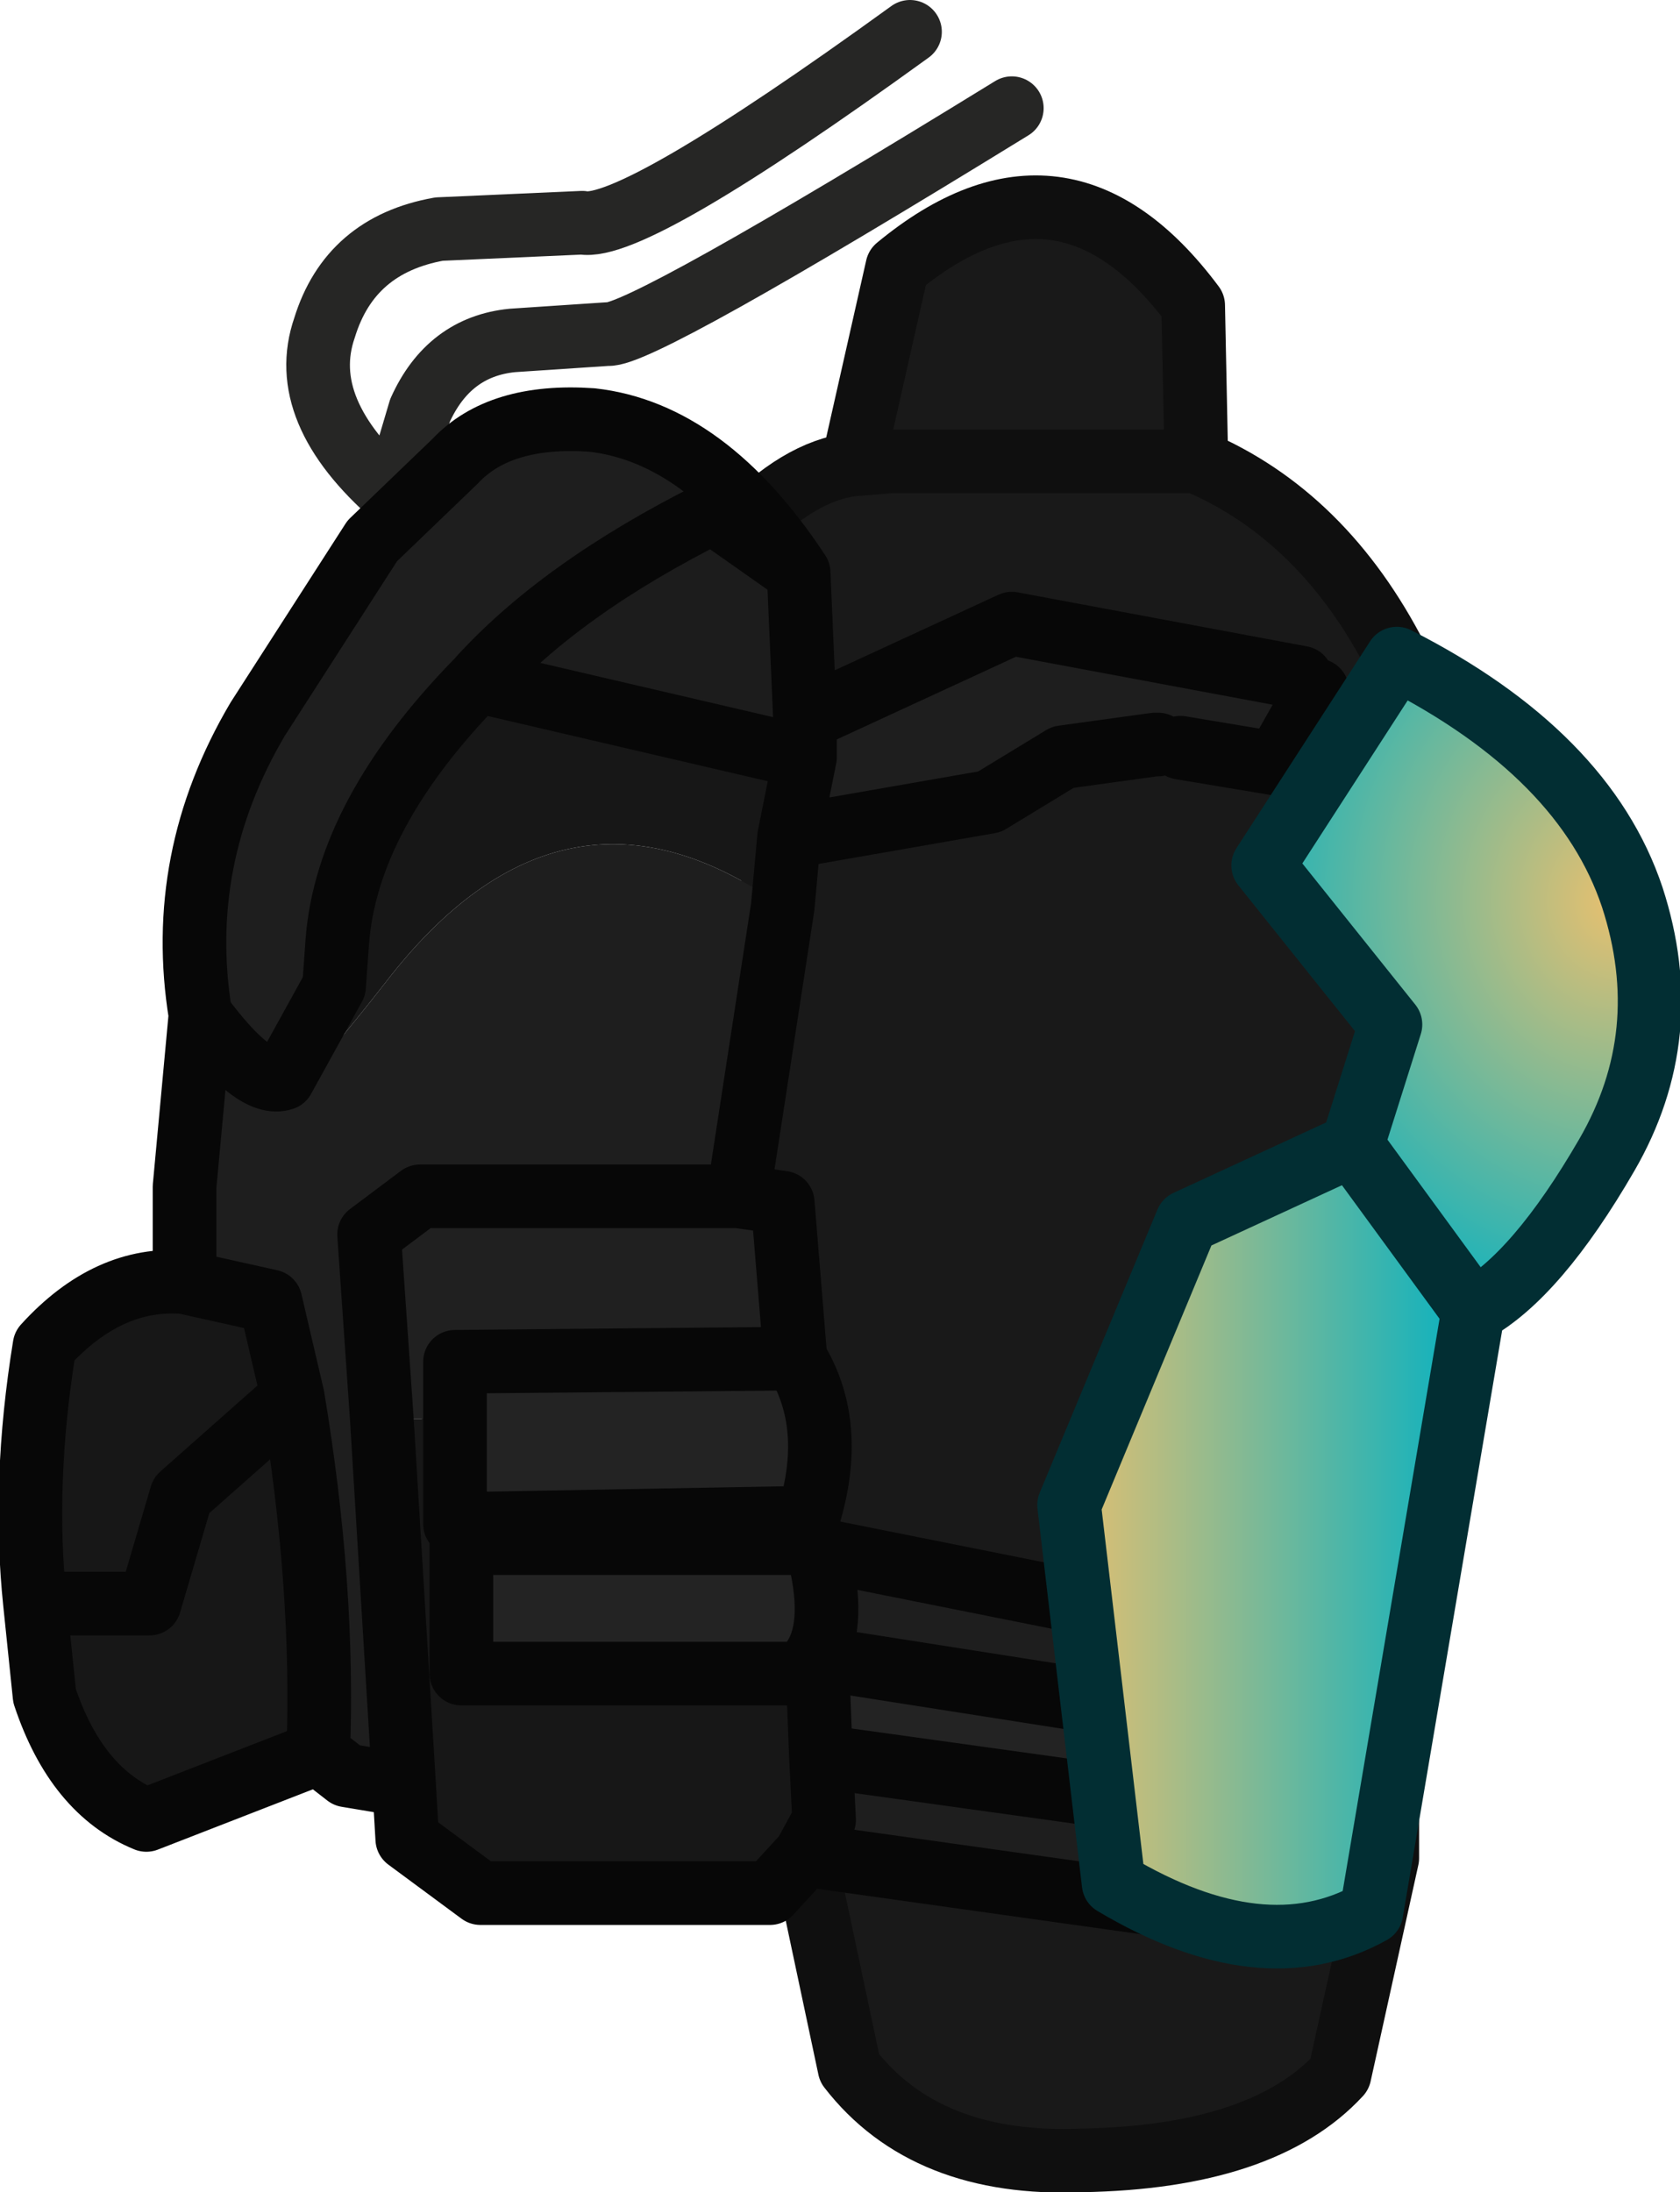 <?xml version="1.0" encoding="UTF-8" standalone="no"?>
<svg xmlns:ffdec="https://www.free-decompiler.com/flash" xmlns:xlink="http://www.w3.org/1999/xlink" ffdec:objectType="shape" height="34.45px" width="26.4px" xmlns="http://www.w3.org/2000/svg">
  <g transform="matrix(1.0, 0.0, 0.0, 1.0, 15.3, 35.4)">
    <path d="M-1.9 -28.1 L-1.2 -31.2 Q1.4 -33.35 3.45 -30.6 L3.5 -28.15 -1.3 -28.15 -1.9 -28.1 -1.3 -28.15 3.5 -28.15 Q5.5 -27.3 6.65 -25.05 L4.55 -21.8 6.55 -19.3 5.95 -17.45 3.35 -16.25 3.35 -13.7 4.45 -12.15 5.75 -9.8 6.5 -9.8 6.5 -6.2 5.75 -2.8 Q4.55 -1.5 1.7 -1.45 -0.75 -1.35 -1.95 -2.9 L-2.65 -6.2 -2.65 -7.4 -0.85 -7.4 -0.85 -10.1 Q-3.4 -9.2 -3.1 -11.85 L-3.05 -14.55 -3.25 -15.55 -3.35 -16.05 Q-6.85 -17.05 -3.65 -18.5 L-3.65 -27.05 Q-2.75 -28.0 -1.9 -28.1 M6.5 -6.2 L-2.65 -6.2 6.5 -6.2" fill="#191919" fill-rule="evenodd" stroke="none"/>
    <path d="M6.65 -25.05 Q9.6 -23.55 10.35 -21.35 11.05 -19.15 9.95 -17.25 8.85 -15.35 7.85 -14.8 L5.95 -17.45 6.55 -19.3 4.55 -21.8 6.65 -25.05" fill="url(#gradient0)" fill-rule="evenodd" stroke="none"/>
    <path d="M-3.05 -14.55 L-3.7 -14.55 -5.8 -15.65 -6.6 -16.45 -6.45 -17.35 -5.45 -16.4 -3.65 -15.55 -3.25 -15.55 -3.05 -14.55" fill="url(#gradient1)" fill-rule="evenodd" stroke="none"/>
    <path d="M-2.65 -7.4 L-4.45 -9.7 -4.45 -11.2 -4.45 -11.85 -3.1 -11.85 Q-3.4 -9.2 -0.85 -10.1 L-0.85 -7.4 -2.65 -7.4" fill="url(#gradient2)" fill-rule="evenodd" stroke="none"/>
    <path d="M3.5 -28.15 L3.45 -30.6 Q1.4 -33.35 -1.2 -31.2 L-1.9 -28.1 -1.3 -28.15 3.5 -28.15 Q5.5 -27.3 6.65 -25.05 M6.5 -9.8 L6.5 -6.2 5.75 -2.8 Q4.55 -1.5 1.7 -1.45 -0.75 -1.35 -1.95 -2.9 L-2.65 -6.2 -2.65 -7.4 M-3.65 -27.05 Q-2.75 -28.0 -1.9 -28.1 M-2.65 -6.2 L6.5 -6.2" fill="none" stroke="#0f0f0f" stroke-linecap="round" stroke-linejoin="round" stroke-width="1.0"/>
    <path d="M-4.45 -11.2 L-7.05 -11.05 Q-8.4 -9.45 -9.05 -10.4 -10.05 -11.75 -9.3 -13.3 L-9.05 -13.9 Q-8.55 -14.75 -9.25 -18.35 M0.6 -33.7 Q-5.25 -30.1 -5.75 -30.15 L-7.25 -30.05 Q-8.25 -29.95 -8.7 -28.95 L-9.1 -27.6 Q-10.65 -28.95 -10.2 -30.25 -9.8 -31.55 -8.4 -31.8 L-6.15 -31.9 Q-5.35 -31.75 -1.0 -34.9 M-7.05 -11.05 Q-7.4 -11.2 -7.6 -11.5 -8.6 -12.85 -7.85 -14.45 L-7.6 -15.05 Q-7.1 -15.9 -7.65 -17.75 M-5.7 -13.05 L-7.05 -11.05" fill="none" stroke="#080807" stroke-linecap="round" stroke-linejoin="round" stroke-opacity="0.878" stroke-width="1.0"/>
    <path d="M-2.65 -7.4 L-4.45 -9.7 -4.45 -11.2 -4.45 -11.85 M-2.65 -7.4 L-0.85 -7.4 -0.85 -10.1 Q-3.4 -9.2 -3.1 -11.85" fill="none" stroke="#474747" stroke-linecap="round" stroke-linejoin="round" stroke-width="1.0"/>
    <path d="M5.15 -24.75 L5.4 -24.55 4.75 -23.4 3.25 -23.65 2.9 -23.7 2.85 -23.7 1.4 -23.5 0.25 -22.8 -2.9 -22.25 -2.65 -23.5 -2.65 -24.1 0.6 -25.6 5.15 -24.75 M5.15 -6.75 L4.4 -5.8 3.05 -5.45 -2.65 -6.25 -2.35 -6.8 -2.4 -7.8 5.15 -6.75 M-8.95 -7.35 L-9.85 -7.5 -10.3 -7.85 Q-10.2 -10.45 -10.7 -13.45 L-11.05 -14.95 -12.4 -15.25 -12.4 -16.75 -12.15 -19.45 Q-12.55 -21.9 -11.25 -24.1 L-9.45 -26.9 -8.15 -28.15 Q-7.45 -28.9 -6.0 -28.8 -4.2 -28.6 -2.75 -26.4 L-4.1 -27.35 Q-6.5 -26.15 -7.8 -24.7 -9.85 -22.6 -10.0 -20.6 L-10.05 -19.9 -10.85 -18.45 Q-11.25 -17.4 -9.25 -19.95 -6.45 -23.6 -3.0 -21.15 L-3.7 -16.6 -8.7 -16.6 -9.5 -16.0 -9.3 -13.1 -8.95 -7.35 M-2.45 -11.05 L4.3 -9.7 5.15 -8.15 -2.5 -9.35 Q-2.15 -9.9 -2.45 -11.05 M-10.85 -18.45 Q-11.3 -18.3 -12.15 -19.45 -11.3 -18.3 -10.85 -18.45" fill="#1e1e1e" fill-rule="evenodd" stroke="none"/>
    <path d="M5.15 -8.15 L5.15 -6.75 -2.4 -7.8 -2.45 -9.1 -2.5 -9.35 -2.45 -9.1 -8.05 -9.1 -8.05 -11.15 -2.65 -11.15 -2.45 -11.05 Q-2.15 -9.9 -2.5 -9.35 L5.15 -8.15 M-2.8 -14.05 Q-2.15 -13.0 -2.6 -11.55 L-8.15 -11.45 -8.15 -13.1 -8.15 -14.0 -2.8 -14.05" fill="#232323" fill-rule="evenodd" stroke="none"/>
    <path d="M-2.65 -24.1 L-2.65 -23.5 -7.8 -24.7 Q-6.5 -26.15 -4.1 -27.35 L-2.75 -26.4 -2.65 -24.1" fill="#1c1c1c" fill-rule="evenodd" stroke="none"/>
    <path d="M-2.65 -23.5 L-2.9 -22.25 -3.0 -21.15 Q-6.45 -23.6 -9.25 -19.95 -11.25 -17.4 -10.85 -18.45 L-10.05 -19.9 -10.0 -20.6 Q-9.85 -22.6 -7.8 -24.7 L-2.65 -23.5 M-2.65 -6.25 L-3.2 -5.65 -7.75 -5.65 -8.9 -6.5 -8.95 -7.35 -9.3 -13.1 -8.15 -13.1 -8.15 -11.45 -2.6 -11.55 -2.65 -11.15 -8.05 -11.15 -8.05 -9.1 -2.45 -9.1 -2.4 -7.8 -2.35 -6.8 -2.65 -6.25 M-10.3 -7.85 L-13.0 -6.8 Q-14.1 -7.25 -14.6 -8.75 L-14.75 -10.2 Q-14.95 -12.1 -14.6 -14.25 -13.6 -15.35 -12.4 -15.25 L-11.05 -14.95 -10.7 -13.45 -12.45 -11.9 -12.95 -10.2 -14.75 -10.2 -12.95 -10.2 -12.45 -11.9 -10.7 -13.45 Q-10.2 -10.45 -10.3 -7.85" fill="#171717" fill-rule="evenodd" stroke="none"/>
    <path d="M-3.7 -16.6 L-3.0 -16.5 -2.8 -14.05 -8.15 -14.0 -8.15 -13.1 -9.3 -13.1 -9.5 -16.0 -8.7 -16.6 -3.7 -16.6 M-2.65 -11.15 L-2.5 -11.15 -2.45 -11.05 -2.65 -11.15" fill="#202020" fill-rule="evenodd" stroke="none"/>
    <path d="M5.15 -24.75 L0.6 -25.6 -2.65 -24.1 -2.65 -23.5 -2.9 -22.25 0.25 -22.8 1.4 -23.5 2.85 -23.7 2.9 -23.7 M3.25 -23.65 L4.75 -23.4 5.4 -24.55 M5.15 -6.75 L4.4 -5.8 3.05 -5.45 -2.65 -6.25 -3.2 -5.65 -7.75 -5.65 -8.9 -6.5 -8.95 -7.35 -9.85 -7.5 -10.3 -7.85 -13.0 -6.8 Q-14.1 -7.25 -14.6 -8.75 L-14.75 -10.2 Q-14.95 -12.1 -14.6 -14.25 -13.6 -15.35 -12.4 -15.25 L-12.4 -16.75 -12.15 -19.45 Q-12.55 -21.9 -11.25 -24.1 L-9.45 -26.9 -8.15 -28.15 Q-7.45 -28.9 -6.0 -28.8 -4.2 -28.6 -2.75 -26.4 L-2.65 -24.1 M5.15 -8.15 L5.15 -6.75 -2.4 -7.8 -2.35 -6.8 -2.65 -6.25 M-2.45 -11.05 L4.3 -9.7 5.15 -8.15 -2.5 -9.35 -2.45 -9.1 -2.4 -7.8 M-7.8 -24.7 Q-6.5 -26.15 -4.1 -27.35 L-2.75 -26.4 M-2.9 -22.25 L-3.0 -21.15 -3.7 -16.6 -3.0 -16.5 -2.8 -14.05 Q-2.15 -13.0 -2.6 -11.55 L-2.65 -11.15 -2.5 -11.15 -2.45 -11.05 -2.65 -11.15 -8.05 -11.15 -8.05 -9.1 -2.45 -9.1 M-10.85 -18.45 L-10.05 -19.9 -10.0 -20.6 Q-9.85 -22.6 -7.8 -24.7 L-2.65 -23.5 M-3.7 -16.6 L-8.7 -16.6 -9.5 -16.0 -9.3 -13.1 -8.95 -7.35 M-8.15 -13.1 L-8.15 -14.0 -2.8 -14.05 M-12.15 -19.45 Q-11.3 -18.3 -10.85 -18.45 M-10.7 -13.45 L-11.05 -14.95 -12.4 -15.25 M-14.75 -10.2 L-12.95 -10.2 -12.45 -11.9 -10.7 -13.45 Q-10.2 -10.45 -10.3 -7.85 M-2.5 -9.35 Q-2.15 -9.9 -2.45 -11.05 M-2.6 -11.55 L-8.15 -11.45 -8.15 -13.1" fill="none" stroke="#070707" stroke-linecap="round" stroke-linejoin="round" stroke-width="1.0"/>
    <path d="M5.95 -17.4 L7.85 -14.8 6.25 -5.35 Q4.55 -4.4 2.2 -5.8 L1.5 -11.75 3.35 -16.2 5.95 -17.4" fill="url(#gradient3)" fill-rule="evenodd" stroke="none"/>
    <path d="M7.85 -14.8 Q8.85 -15.35 9.95 -17.25 11.05 -19.15 10.35 -21.3 9.6 -23.55 6.65 -25.05 L4.55 -21.8 6.55 -19.3 5.95 -17.4 7.85 -14.8 6.25 -5.35 Q4.55 -4.4 2.2 -5.8 L1.5 -11.75 3.35 -16.2 5.95 -17.4" fill="none" stroke="#022e33" stroke-linecap="round" stroke-linejoin="round" stroke-width="1.0"/>
  </g>
  <defs>
    <radialGradient cx="0" cy="0" gradientTransform="matrix(0.008, 0.0, 0.0, 0.009, 10.1, -21.25)" gradientUnits="userSpaceOnUse" id="gradient0" r="819.2" spreadMethod="pad">
      <stop offset="0.0" stop-color="#e8c06f"/>
      <stop offset="1.0" stop-color="#02b1c3"/>
      <stop offset="1.0" stop-color="#2c1b38"/>
    </radialGradient>
    <radialGradient cx="0" cy="0" gradientTransform="matrix(0.007, 0.0, 0.0, 0.008, -4.85, -14.45)" gradientUnits="userSpaceOnUse" id="gradient1" r="819.2" spreadMethod="pad">
      <stop offset="0.0" stop-color="#cccccc"/>
      <stop offset="1.0" stop-color="#3c3c3c"/>
      <stop offset="1.0" stop-color="#666666"/>
      <stop offset="1.0" stop-color="#666666"/>
    </radialGradient>
    <radialGradient cx="0" cy="0" gradientTransform="matrix(0.005, 0.0, 0.0, 0.006, -4.65, -9.85)" gradientUnits="userSpaceOnUse" id="gradient2" r="819.2" spreadMethod="pad">
      <stop offset="0.0" stop-color="#cccccc"/>
      <stop offset="1.0" stop-color="#3c3c3c"/>
      <stop offset="1.0" stop-color="#666666"/>
      <stop offset="1.0" stop-color="#666666"/>
    </radialGradient>
    <linearGradient gradientTransform="matrix(0.004, 0.0, 0.0, 0.008, 4.65, -11.2)" gradientUnits="userSpaceOnUse" id="gradient3" spreadMethod="pad" x1="-819.2" x2="819.2">
      <stop offset="0.0" stop-color="#e8c06f"/>
      <stop offset="1.0" stop-color="#02b1c3"/>
      <stop offset="1.0" stop-color="#2c1b38"/>
    </linearGradient>
  </defs>
</svg>
